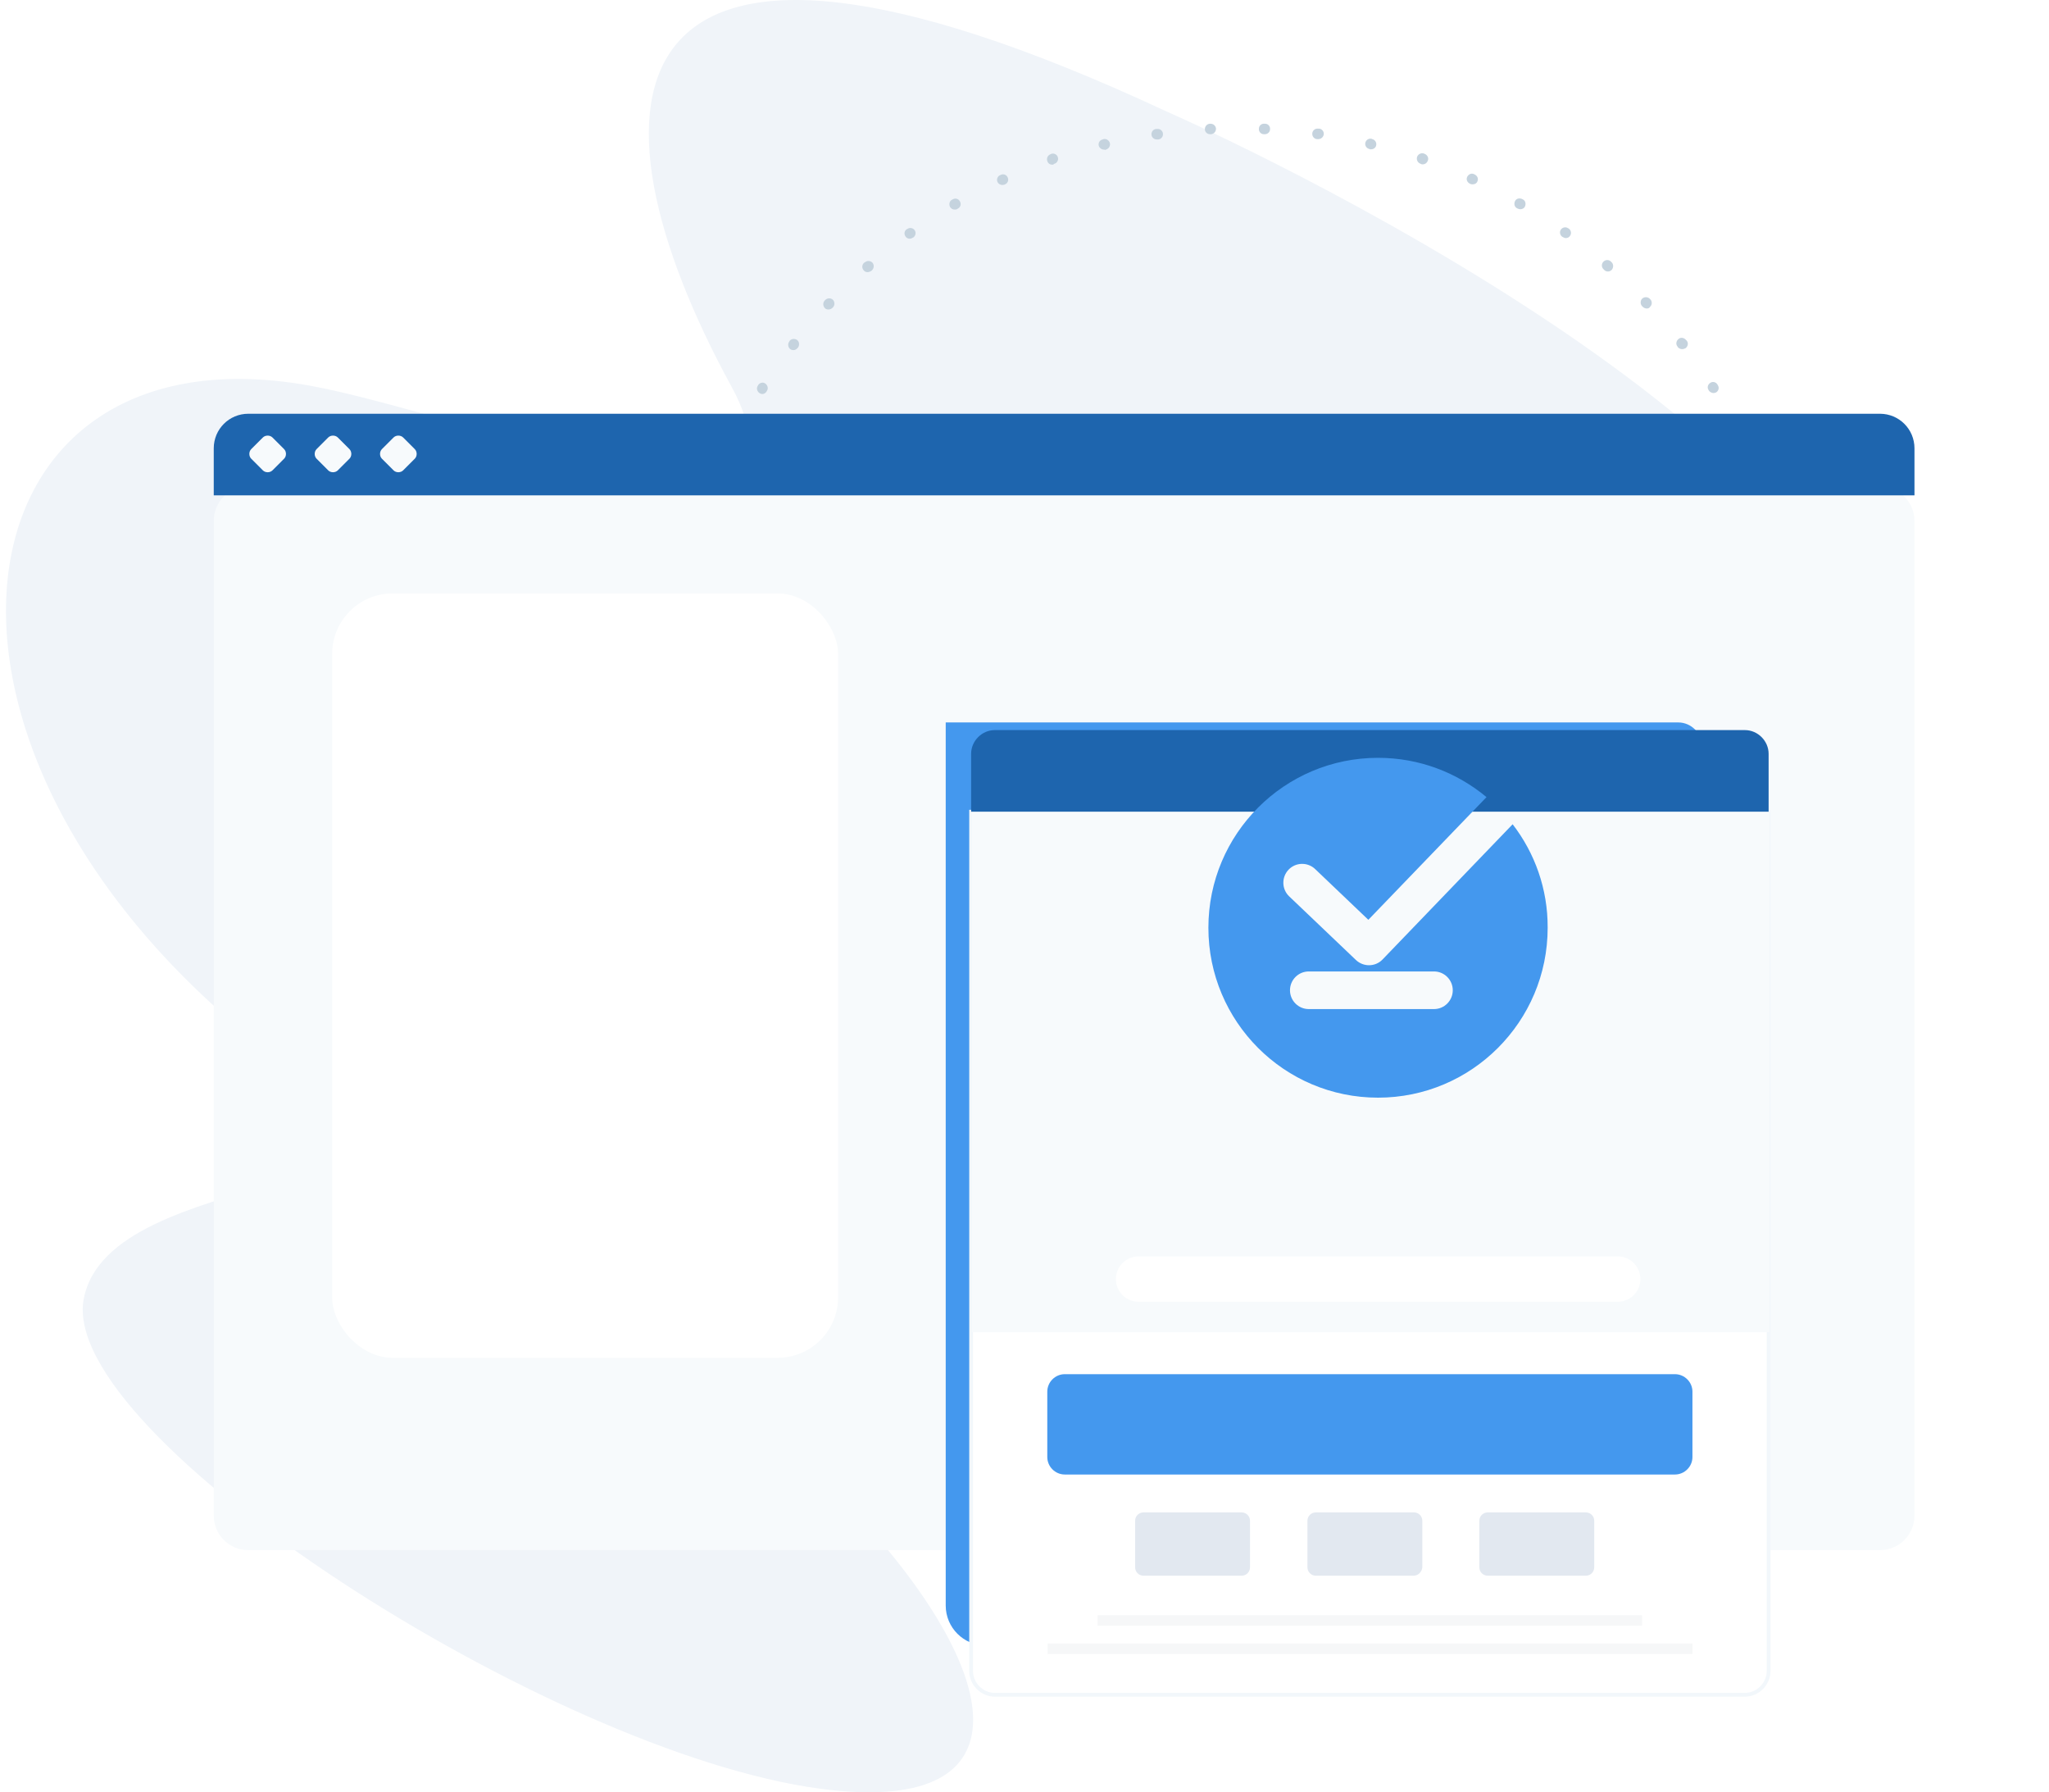 <svg width="271" height="237" viewBox="0 0 271 237" fill="none" xmlns="http://www.w3.org/2000/svg">
<path d="M154.147 14.677C154.147 14.677 248.901 56.042 249.677 96.521C250.452 137 162.292 118.681 189.499 137.295C217.759 156.648 227.179 193.68 202.964 209.291C169.607 230.81 104.165 190.233 113.53 200.476C133.644 222.439 135.528 240.167 108.432 236.523C72.691 231.746 7.638 189.839 11.073 171.766C14.509 153.743 63.548 159.209 39.611 142.121C-16.134 102.332 -8.376 42.205 40.83 50.97C60.556 54.466 109.374 74.263 96.796 51.216C76.127 13.397 79.174 -20.287 154.147 14.677Z" fill="#F0F4F9"/>
<path d="M167.24 167.084C166.85 167.084 166.546 166.781 166.546 166.434C166.546 166.044 166.806 165.741 167.196 165.698H167.283C167.673 165.698 167.976 165.958 168.019 166.348C168.019 166.738 167.759 167.041 167.37 167.084H167.24C167.283 167.084 167.24 167.084 167.24 167.084ZM160.222 167.084H160.092C159.702 167.084 159.399 166.738 159.442 166.348C159.442 165.958 159.789 165.655 160.178 165.698H160.308C160.698 165.698 161.002 166.044 160.958 166.434C160.915 166.781 160.612 167.084 160.222 167.084ZM174.301 166.434C173.954 166.434 173.651 166.174 173.608 165.828C173.564 165.438 173.824 165.091 174.214 165.048H174.301C174.691 165.005 175.037 165.265 175.081 165.655C175.124 166.044 174.864 166.391 174.474 166.434H174.387C174.387 166.434 174.344 166.434 174.301 166.434ZM153.161 166.434C153.117 166.434 153.117 166.434 153.074 166.434H152.987C152.597 166.391 152.338 166.044 152.381 165.655C152.424 165.265 152.771 165.005 153.161 165.048H153.247C153.637 165.091 153.897 165.438 153.854 165.828C153.81 166.174 153.507 166.434 153.161 166.434ZM181.319 165.091C181.015 165.091 180.712 164.875 180.625 164.571C180.539 164.182 180.755 163.835 181.145 163.705L181.275 163.662C181.665 163.575 182.012 163.792 182.098 164.182C182.185 164.571 181.968 164.918 181.579 165.005L181.492 165.048C181.405 165.091 181.362 165.091 181.319 165.091ZM146.186 165.091C146.143 165.091 146.056 165.091 146.013 165.091L145.926 165.048C145.536 164.961 145.32 164.571 145.406 164.225C145.493 163.878 145.883 163.618 146.229 163.705L146.316 163.748C146.706 163.835 146.923 164.225 146.836 164.571C146.793 164.875 146.489 165.091 146.186 165.091ZM188.12 163.098C187.817 163.098 187.557 162.925 187.47 162.622C187.34 162.275 187.557 161.842 187.903 161.755L187.99 161.712C188.336 161.582 188.77 161.755 188.9 162.145C189.03 162.492 188.856 162.925 188.466 163.055L188.38 163.098C188.293 163.098 188.206 163.098 188.12 163.098ZM139.342 163.098C139.255 163.098 139.168 163.098 139.125 163.055L139.038 163.012C138.692 162.882 138.475 162.492 138.605 162.145C138.735 161.799 139.125 161.582 139.471 161.712L139.558 161.755C139.905 161.885 140.121 162.275 139.991 162.665C139.905 162.925 139.645 163.098 139.342 163.098ZM194.748 160.456C194.488 160.456 194.228 160.282 194.098 160.066C193.925 159.719 194.098 159.286 194.445 159.156L194.531 159.113C194.878 158.939 195.311 159.113 195.441 159.459C195.614 159.806 195.441 160.239 195.094 160.369L195.008 160.412C194.921 160.456 194.834 160.456 194.748 160.456ZM132.757 160.456C132.67 160.456 132.54 160.456 132.454 160.412L132.367 160.369C132.02 160.196 131.847 159.806 132.02 159.459C132.194 159.113 132.584 158.939 132.93 159.113L133.017 159.156C133.363 159.329 133.537 159.719 133.363 160.066C133.277 160.282 133.017 160.456 132.757 160.456ZM201.072 157.206C200.813 157.206 200.596 157.076 200.466 156.86C200.249 156.513 200.379 156.08 200.726 155.907L200.813 155.863C201.159 155.69 201.592 155.777 201.766 156.123C201.939 156.47 201.852 156.903 201.506 157.076L201.419 157.12C201.289 157.163 201.159 157.206 201.072 157.206ZM126.432 157.206C126.302 157.206 126.172 157.163 126.086 157.12L125.999 157.076C125.652 156.903 125.566 156.47 125.739 156.123C125.912 155.777 126.346 155.69 126.692 155.863L126.779 155.907C127.125 156.08 127.212 156.513 127.039 156.86C126.909 157.076 126.649 157.206 126.432 157.206ZM207.051 153.351C206.834 153.351 206.617 153.264 206.487 153.047C206.271 152.744 206.358 152.311 206.661 152.094L206.747 152.051C207.051 151.834 207.484 151.878 207.7 152.224C207.917 152.527 207.83 152.961 207.527 153.177L207.441 153.221C207.311 153.307 207.181 153.351 207.051 153.351ZM120.454 153.351C120.324 153.351 120.151 153.307 120.064 153.221L119.978 153.177C119.674 152.961 119.588 152.527 119.804 152.224C120.021 151.921 120.454 151.834 120.757 152.051L120.844 152.094C121.147 152.311 121.234 152.744 121.017 153.047C120.887 153.221 120.671 153.351 120.454 153.351ZM212.639 148.975C212.466 148.975 212.249 148.888 212.119 148.758C211.859 148.455 211.902 148.022 212.162 147.762L212.249 147.675C212.552 147.415 212.985 147.459 213.245 147.762C213.505 148.065 213.462 148.498 213.159 148.758L213.072 148.802C212.942 148.888 212.812 148.975 212.639 148.975ZM114.866 148.932C114.692 148.932 114.563 148.888 114.433 148.758L114.346 148.672C114.043 148.412 114.043 147.978 114.303 147.675C114.563 147.372 114.996 147.372 115.299 147.632L115.386 147.675C115.689 147.935 115.732 148.368 115.472 148.672C115.256 148.845 115.039 148.932 114.866 148.932ZM217.794 144.079C217.621 144.079 217.447 144.036 217.317 143.906C217.058 143.646 217.014 143.213 217.274 142.91L217.361 142.823C217.621 142.563 218.054 142.52 218.357 142.823C218.617 143.083 218.66 143.516 218.357 143.819L218.271 143.906C218.141 143.993 217.967 144.079 217.794 144.079ZM109.711 144.036C109.537 144.036 109.364 143.949 109.191 143.819L109.104 143.733C108.844 143.473 108.844 142.996 109.148 142.736C109.407 142.476 109.884 142.476 110.144 142.78L110.231 142.866C110.49 143.126 110.49 143.603 110.231 143.863C110.057 143.993 109.884 144.036 109.711 144.036ZM222.429 138.707C222.299 138.707 222.126 138.664 221.996 138.577C221.693 138.361 221.649 137.884 221.866 137.581L221.953 137.494C222.213 137.191 222.646 137.147 222.949 137.364C223.252 137.624 223.296 138.057 223.079 138.361L223.036 138.447C222.862 138.62 222.646 138.707 222.429 138.707ZM105.032 138.664C104.816 138.664 104.642 138.577 104.469 138.404L104.382 138.317C104.122 138.014 104.209 137.581 104.512 137.321C104.816 137.061 105.249 137.147 105.509 137.451L105.552 137.537C105.812 137.841 105.725 138.274 105.422 138.534C105.335 138.62 105.205 138.664 105.032 138.664ZM226.588 132.902C226.458 132.902 226.328 132.858 226.198 132.772C225.895 132.555 225.765 132.122 225.981 131.819L226.025 131.732C226.241 131.429 226.675 131.299 226.978 131.515C227.281 131.732 227.411 132.165 227.194 132.468L227.151 132.555C227.021 132.772 226.805 132.902 226.588 132.902ZM100.917 132.902C100.7 132.902 100.484 132.772 100.31 132.598L100.267 132.512C100.05 132.165 100.137 131.775 100.484 131.559C100.83 131.342 101.22 131.429 101.437 131.775L101.48 131.862C101.696 132.165 101.61 132.598 101.263 132.815C101.177 132.858 101.047 132.902 100.917 132.902ZM230.14 126.75C230.01 126.75 229.924 126.706 229.837 126.663C229.49 126.49 229.36 126.057 229.534 125.71L229.577 125.623C229.75 125.277 230.184 125.147 230.53 125.32C230.877 125.493 231.007 125.927 230.833 126.273L230.79 126.36C230.66 126.62 230.4 126.75 230.14 126.75ZM97.321 126.75C97.061 126.75 96.845 126.62 96.715 126.36L96.671 126.273C96.498 125.927 96.628 125.493 96.975 125.32C97.321 125.147 97.754 125.277 97.928 125.623L97.971 125.71C98.144 126.057 98.014 126.49 97.668 126.663C97.538 126.706 97.451 126.75 97.321 126.75ZM233.129 120.294C233.043 120.294 232.956 120.294 232.869 120.251C232.523 120.121 232.35 119.688 232.479 119.341L232.523 119.255C232.653 118.908 233.086 118.735 233.433 118.865C233.779 118.995 233.952 119.428 233.822 119.775L233.779 119.861C233.649 120.121 233.389 120.294 233.129 120.294ZM94.375 120.251C94.115 120.251 93.856 120.078 93.726 119.818L93.682 119.731C93.552 119.385 93.726 118.951 94.072 118.821C94.419 118.691 94.852 118.865 94.982 119.211L95.025 119.298C95.155 119.645 94.982 120.078 94.635 120.208C94.549 120.251 94.462 120.251 94.375 120.251ZM235.469 113.579C235.382 113.579 235.339 113.579 235.252 113.536C234.862 113.406 234.689 113.059 234.775 112.669L234.819 112.583C234.905 112.193 235.339 112.02 235.685 112.106C236.075 112.236 236.248 112.583 236.162 112.973L236.118 113.059C236.032 113.363 235.772 113.579 235.469 113.579ZM92.036 113.536C91.733 113.536 91.473 113.319 91.386 113.016L91.343 112.929C91.213 112.54 91.43 112.193 91.82 112.063C92.209 111.933 92.556 112.15 92.686 112.54L92.729 112.626C92.859 113.016 92.643 113.363 92.253 113.493C92.166 113.536 92.123 113.536 92.036 113.536ZM237.158 106.647C237.115 106.647 237.071 106.647 237.028 106.647C236.638 106.561 236.422 106.214 236.465 105.824V105.738C236.552 105.348 236.898 105.131 237.288 105.174C237.678 105.261 237.894 105.608 237.851 105.998V106.128C237.765 106.431 237.461 106.647 237.158 106.647ZM90.347 106.647C90 106.647 89.74 106.431 89.653 106.084V105.998C89.567 105.608 89.827 105.261 90.217 105.174C90.607 105.088 90.953 105.348 91.04 105.738V105.868C91.126 106.258 90.867 106.604 90.477 106.691C90.433 106.647 90.39 106.647 90.347 106.647ZM238.154 99.629H238.111C237.721 99.586 237.461 99.239 237.461 98.892V98.763C237.505 98.373 237.851 98.113 238.241 98.156C238.631 98.199 238.891 98.546 238.847 98.936V99.022C238.804 99.369 238.501 99.629 238.154 99.629ZM89.35 99.586C89.004 99.586 88.701 99.326 88.657 98.936V98.806C88.614 98.416 88.917 98.069 89.307 98.069C89.697 98.026 90.043 98.329 90.043 98.719V98.806C90.087 99.196 89.784 99.542 89.437 99.586C89.394 99.586 89.35 99.586 89.35 99.586ZM238.501 92.524C238.111 92.524 237.808 92.221 237.808 91.831V91.744V91.701V91.571C237.808 91.181 238.111 90.878 238.501 90.878C238.891 90.878 239.194 91.181 239.194 91.571V91.657V91.701C239.194 91.701 239.194 91.701 239.194 91.744V91.831C239.194 92.221 238.891 92.524 238.501 92.524ZM89.004 92.481C88.614 92.481 88.311 92.177 88.311 91.787V91.701L89.004 91.657H89.697V91.744C89.697 92.177 89.394 92.481 89.004 92.481ZM89.35 85.376C89.307 85.376 89.307 85.376 89.264 85.376C88.874 85.332 88.614 84.986 88.657 84.596V84.509C88.701 84.119 89.047 83.816 89.394 83.859C89.784 83.902 90.043 84.249 90.043 84.596V84.726C90 85.115 89.697 85.376 89.35 85.376ZM238.154 85.246C237.808 85.246 237.505 84.986 237.461 84.596V84.509C237.418 84.119 237.721 83.772 238.068 83.729C238.458 83.686 238.804 83.989 238.847 84.336V84.422C238.891 84.812 238.588 85.159 238.241 85.202C238.198 85.246 238.154 85.246 238.154 85.246ZM90.347 78.357C90.303 78.357 90.26 78.357 90.217 78.357C89.827 78.27 89.61 77.924 89.653 77.534V77.404C89.74 77.014 90.087 76.797 90.477 76.841C90.867 76.927 91.083 77.274 91.04 77.664V77.751C90.953 78.14 90.65 78.357 90.347 78.357ZM237.158 78.227C236.811 78.227 236.552 78.01 236.465 77.664V77.577C236.378 77.187 236.638 76.841 237.028 76.754C237.418 76.667 237.765 76.927 237.851 77.317V77.447C237.938 77.837 237.678 78.184 237.288 78.27C237.245 78.227 237.201 78.227 237.158 78.227ZM91.993 71.425C91.906 71.425 91.863 71.425 91.776 71.382C91.386 71.252 91.213 70.905 91.3 70.515L91.343 70.429C91.43 70.039 91.82 69.822 92.209 69.952C92.599 70.039 92.816 70.429 92.686 70.819L92.643 70.905C92.556 71.252 92.296 71.425 91.993 71.425ZM235.469 71.295C235.165 71.295 234.905 71.079 234.819 70.775L234.775 70.689C234.645 70.299 234.862 69.952 235.252 69.822C235.642 69.692 235.988 69.909 236.118 70.299L236.162 70.385C236.292 70.775 236.075 71.122 235.685 71.252C235.599 71.295 235.512 71.295 235.469 71.295ZM94.289 64.71C94.202 64.71 94.115 64.71 94.029 64.667C93.682 64.537 93.509 64.103 93.639 63.757L93.682 63.67C93.812 63.324 94.245 63.15 94.592 63.28C94.939 63.41 95.112 63.843 94.982 64.19L94.939 64.277C94.852 64.537 94.592 64.71 94.289 64.71ZM233.129 64.58C232.869 64.58 232.609 64.407 232.479 64.147L232.436 64.06C232.306 63.714 232.479 63.28 232.826 63.15C233.173 63.02 233.606 63.194 233.736 63.54L233.779 63.627C233.909 63.974 233.736 64.407 233.389 64.537C233.303 64.58 233.216 64.58 233.129 64.58ZM97.234 58.255C97.148 58.255 97.018 58.211 96.931 58.168C96.585 57.995 96.455 57.562 96.628 57.215L96.671 57.128C96.845 56.782 97.278 56.652 97.624 56.825C97.971 56.998 98.101 57.432 97.928 57.778L97.884 57.865C97.754 58.125 97.494 58.255 97.234 58.255ZM230.184 58.125C229.924 58.125 229.707 57.995 229.577 57.735L229.534 57.648C229.36 57.302 229.49 56.868 229.837 56.695C230.184 56.522 230.617 56.652 230.79 56.998L230.833 57.085C231.007 57.432 230.877 57.865 230.53 58.038C230.4 58.081 230.27 58.125 230.184 58.125ZM100.83 52.103C100.7 52.103 100.57 52.059 100.44 51.973C100.137 51.756 100.007 51.323 100.224 51.02L100.267 50.933C100.484 50.586 100.917 50.5 101.22 50.716C101.523 50.933 101.653 51.366 101.437 51.669L101.393 51.756C101.263 51.973 101.047 52.103 100.83 52.103ZM226.631 51.973C226.415 51.973 226.155 51.843 226.025 51.669L225.981 51.583C225.765 51.28 225.852 50.846 226.198 50.63C226.501 50.413 226.935 50.5 227.151 50.846L227.194 50.933C227.411 51.236 227.324 51.669 226.978 51.886C226.891 51.929 226.761 51.973 226.631 51.973ZM104.945 46.297C104.772 46.297 104.642 46.254 104.512 46.167C104.209 45.907 104.166 45.474 104.382 45.171L104.426 45.084C104.642 44.781 105.119 44.738 105.422 44.954C105.725 45.171 105.769 45.648 105.552 45.951L105.465 46.037C105.335 46.211 105.119 46.297 104.945 46.297ZM222.473 46.167C222.256 46.167 222.083 46.081 221.909 45.907L221.866 45.821C221.606 45.517 221.693 45.084 221.996 44.824C222.299 44.564 222.732 44.651 222.992 44.954L223.079 45.041C223.339 45.344 223.252 45.778 222.949 46.037C222.776 46.124 222.646 46.167 222.473 46.167ZM109.581 40.925C109.407 40.925 109.234 40.882 109.104 40.752C108.844 40.492 108.801 40.059 109.061 39.755L109.148 39.669C109.407 39.409 109.841 39.365 110.144 39.626C110.404 39.885 110.447 40.319 110.187 40.622L110.101 40.709C109.971 40.839 109.754 40.925 109.581 40.925ZM217.794 40.795C217.621 40.795 217.404 40.709 217.274 40.579L217.188 40.492C216.928 40.232 216.928 39.755 217.188 39.495C217.447 39.236 217.924 39.236 218.184 39.495L218.271 39.582C218.53 39.842 218.53 40.319 218.227 40.579C218.141 40.752 217.967 40.795 217.794 40.795ZM114.736 35.986C114.519 35.986 114.346 35.9 114.216 35.726C113.956 35.423 113.999 34.99 114.303 34.73L114.389 34.687C114.692 34.427 115.126 34.47 115.386 34.73C115.646 35.033 115.602 35.466 115.342 35.726L115.256 35.813C115.039 35.943 114.866 35.986 114.736 35.986ZM212.682 35.9C212.509 35.9 212.336 35.856 212.206 35.726L212.119 35.64C211.816 35.38 211.773 34.947 212.032 34.643C212.292 34.34 212.726 34.297 213.029 34.557L213.115 34.643C213.419 34.903 213.419 35.336 213.202 35.64C213.072 35.813 212.856 35.9 212.682 35.9ZM120.324 31.567C120.107 31.567 119.891 31.481 119.761 31.264C119.544 30.961 119.588 30.527 119.934 30.311L120.021 30.267C120.324 30.051 120.757 30.138 120.974 30.441C121.19 30.744 121.104 31.177 120.801 31.394L120.714 31.437C120.584 31.524 120.454 31.567 120.324 31.567ZM207.094 31.481C206.964 31.481 206.834 31.437 206.704 31.351L206.617 31.307C206.314 31.091 206.228 30.657 206.444 30.354C206.661 30.051 207.094 29.964 207.397 30.181L207.484 30.224C207.787 30.441 207.874 30.874 207.657 31.177C207.527 31.394 207.311 31.481 207.094 31.481ZM126.259 27.711C125.999 27.711 125.782 27.581 125.652 27.365C125.479 27.018 125.566 26.585 125.912 26.412L125.999 26.368C126.346 26.152 126.779 26.282 126.952 26.628C127.169 26.975 127.039 27.408 126.692 27.581L126.605 27.625C126.519 27.711 126.389 27.711 126.259 27.711ZM201.072 27.668C200.943 27.668 200.856 27.625 200.726 27.581L200.639 27.538C200.293 27.365 200.206 26.932 200.379 26.585C200.553 26.238 200.986 26.152 201.332 26.325L201.419 26.368C201.766 26.542 201.852 26.975 201.679 27.322C201.592 27.538 201.332 27.668 201.072 27.668ZM132.584 24.462C132.324 24.462 132.064 24.332 131.934 24.072C131.761 23.726 131.934 23.292 132.28 23.162L132.367 23.119C132.714 22.946 133.147 23.119 133.277 23.466C133.45 23.812 133.277 24.245 132.93 24.375L132.844 24.419C132.8 24.419 132.67 24.462 132.584 24.462ZM194.791 24.375C194.704 24.375 194.618 24.375 194.488 24.332L194.401 24.289C194.055 24.116 193.881 23.726 194.055 23.379C194.228 23.032 194.618 22.859 194.964 23.032L195.051 23.076C195.398 23.249 195.571 23.639 195.398 23.986C195.311 24.245 195.051 24.375 194.791 24.375ZM139.168 21.776C138.865 21.776 138.605 21.603 138.518 21.299C138.388 20.953 138.562 20.52 138.952 20.39L139.038 20.346C139.385 20.216 139.818 20.433 139.905 20.78C140.035 21.126 139.818 21.559 139.471 21.646L139.385 21.689C139.342 21.776 139.255 21.776 139.168 21.776ZM188.163 21.733C188.076 21.733 188.033 21.733 187.947 21.689L187.86 21.646C187.513 21.516 187.297 21.126 187.427 20.736C187.557 20.39 187.947 20.173 188.336 20.303L188.423 20.346C188.77 20.476 188.986 20.866 188.856 21.213C188.726 21.559 188.466 21.733 188.163 21.733ZM146.013 19.783C145.71 19.783 145.406 19.567 145.32 19.263C145.233 18.873 145.45 18.527 145.84 18.44L145.926 18.397C146.316 18.31 146.663 18.527 146.793 18.917C146.879 19.307 146.663 19.653 146.273 19.783L146.143 19.826C146.099 19.783 146.056 19.783 146.013 19.783ZM181.362 19.74C181.319 19.74 181.232 19.74 181.189 19.74L181.102 19.697C180.712 19.61 180.495 19.22 180.582 18.873C180.669 18.483 181.059 18.267 181.405 18.354L181.492 18.397C181.882 18.483 182.098 18.873 182.012 19.22C181.968 19.523 181.665 19.74 181.362 19.74ZM152.987 18.44C152.641 18.44 152.338 18.18 152.294 17.834C152.251 17.444 152.511 17.097 152.901 17.054H153.031C153.421 17.01 153.767 17.27 153.81 17.66C153.854 18.05 153.594 18.397 153.204 18.44H153.117C153.074 18.44 153.031 18.44 152.987 18.44ZM174.344 18.397C174.301 18.397 174.257 18.397 174.257 18.397H174.171C173.781 18.354 173.521 18.007 173.564 17.617C173.608 17.227 173.954 16.967 174.344 17.01H174.474C174.864 17.054 175.124 17.4 175.081 17.79C174.994 18.18 174.691 18.397 174.344 18.397ZM160.048 17.747C159.659 17.747 159.355 17.444 159.355 17.097C159.355 16.707 159.615 16.404 160.005 16.361H160.092C160.482 16.361 160.785 16.62 160.828 17.01C160.828 17.4 160.568 17.704 160.178 17.747H160.048C160.092 17.747 160.092 17.747 160.048 17.747ZM167.283 17.747H167.153C166.763 17.747 166.46 17.4 166.503 17.01C166.503 16.62 166.85 16.317 167.24 16.361H167.326C167.716 16.361 168.019 16.707 167.976 17.097C167.976 17.444 167.673 17.747 167.283 17.747Z" fill="#C5D3DE"/>
<path d="M154.243 124.367C153.42 124.367 152.727 125.06 152.727 125.883C152.727 126.793 153.723 127.919 154.113 128.396L154.156 128.439C154.199 128.482 154.2 128.482 154.243 128.482C154.286 128.482 154.329 128.482 154.329 128.439C154.329 128.439 154.329 128.439 154.373 128.396C154.806 127.963 155.759 126.793 155.759 125.883C155.759 125.06 155.066 124.367 154.243 124.367ZM154.893 126.143L154.503 126.533C154.416 126.62 154.329 126.62 154.243 126.62C154.156 126.62 154.07 126.576 153.983 126.533L153.593 126.143C153.463 126.013 153.463 125.753 153.593 125.623L153.983 125.233C154.07 125.147 154.156 125.147 154.243 125.147C154.329 125.147 154.416 125.19 154.503 125.233L154.893 125.623C155.023 125.753 155.023 125.97 154.893 126.143Z" fill="#C5D3DE"/>
<g filter="url(#filter0_dd_1_1964)">
<g filter="url(#filter1_dd_1_1964)">
<path d="M248.639 45.112H32.841C30.308 45.112 28.271 47.149 28.271 49.681V181.209C28.271 183.741 30.308 185.779 32.841 185.779H248.639C251.171 185.779 253.208 183.741 253.208 181.209V49.681C253.208 47.204 251.171 45.112 248.639 45.112Z" fill="#F7FAFC"/>
</g>
<path d="M253.208 49.681C253.208 47.149 251.171 45.112 248.639 45.112H32.841C30.308 45.112 28.271 47.149 28.271 49.681V55.903H253.208V49.681Z" fill="#1E65AE"/>
<path d="M37.575 51.057C37.906 50.727 37.906 50.121 37.575 49.791L36.034 48.249C35.704 47.919 35.098 47.919 34.768 48.249L33.226 49.791C32.896 50.121 32.896 50.727 33.226 51.057L34.768 52.599C35.098 52.929 35.704 52.929 36.034 52.599L37.575 51.057Z" fill="#F7FAFC"/>
<path d="M46.218 51.057C46.548 50.727 46.548 50.121 46.218 49.791L44.676 48.249C44.346 47.919 43.741 47.919 43.41 48.249L41.869 49.791C41.539 50.121 41.539 50.727 41.869 51.057L43.41 52.599C43.741 52.929 44.346 52.929 44.676 52.599L46.218 51.057Z" fill="#F7FAFC"/>
<path d="M54.86 51.057C55.191 50.727 55.191 50.121 54.86 49.791L53.319 48.249C52.989 47.919 52.383 47.919 52.053 48.249L50.511 49.791C50.181 50.121 50.181 50.727 50.511 51.057L52.053 52.599C52.383 52.929 52.989 52.929 53.319 52.599L54.86 51.057Z" fill="#F7FAFC"/>
</g>
<g filter="url(#filter2_dd_1_1964)">
<path d="M225.107 102.227V89.069C225.107 87.362 223.676 85.931 221.969 85.931H125.08V91.216V91.381V160.145V202.703C125.08 205.621 127.447 207.989 130.365 207.989H225.162V165.706V102.227H225.107Z" fill="#4498EE"/>
<g filter="url(#filter3_dd_1_1964)">
<path d="M233.916 88.132V201.767C233.916 203.473 232.485 204.905 230.778 204.905H131.577C129.871 204.905 128.44 203.473 128.44 201.767V88.132H233.916Z" fill="white" stroke="#F2F7FB" stroke-width="0.5" stroke-miterlimit="10"/>
<path d="M234.018 88.201H128.541V156.965H234.018V88.201Z" fill="#F7FAFC"/>
<path d="M233.916 80.48C233.916 78.773 232.485 77.342 230.778 77.342H131.577C129.871 77.342 128.44 78.773 128.44 80.48V88.133H233.916V80.48Z" fill="#1E65AE"/>
<path d="M221.53 162.512H140.826C139.56 162.512 138.514 163.558 138.514 164.824V173.468C138.514 174.734 139.56 175.78 140.826 175.78H221.53C222.796 175.78 223.842 174.734 223.842 173.468V164.824C223.842 163.558 222.796 162.512 221.53 162.512Z" fill="#4498EE"/>
<path d="M164.224 189.159H151.232C150.626 189.159 150.131 188.664 150.131 188.058V181.892C150.131 181.287 150.626 180.791 151.232 180.791H164.224C164.829 180.791 165.325 181.287 165.325 181.892V188.058C165.325 188.664 164.829 189.159 164.224 189.159Z" fill="#E2E8F0"/>
<path d="M186.96 189.159H174.023C173.417 189.159 172.922 188.664 172.922 188.058V181.892C172.922 181.287 173.417 180.791 174.023 180.791H187.015C187.62 180.791 188.116 181.287 188.116 181.892V188.058C188.061 188.664 187.565 189.159 186.96 189.159Z" fill="#E2E8F0"/>
<path d="M209.751 189.159H196.759C196.154 189.159 195.658 188.664 195.658 188.058V181.892C195.658 181.287 196.154 180.791 196.759 180.791H209.751C210.357 180.791 210.852 181.287 210.852 181.892V188.058C210.852 188.664 210.357 189.159 209.751 189.159Z" fill="#E2E8F0"/>
<g opacity="0.5">
<g opacity="0.5">
<g opacity="0.5">
<path opacity="0.5" d="M223.842 198.134H138.568V199.51H223.842V198.134Z" fill="#677784"/>
</g>
</g>
</g>
<g opacity="0.5">
<g opacity="0.5">
<g opacity="0.5">
<path opacity="0.5" d="M217.18 194.39H145.174V195.767H217.18V194.39Z" fill="#677784"/>
</g>
</g>
</g>
</g>
</g>
<path d="M200.061 108.995L182.853 126.877C181.908 127.862 180.343 127.888 179.346 126.955L170.509 118.532C169.513 117.586 169.474 116.005 170.419 115.007C171.363 114.01 172.942 113.971 173.938 114.917L180.977 121.629L196.606 105.405C192.712 102.166 187.718 100.209 182.258 100.209C169.875 100.209 159.822 110.265 159.822 122.679C159.822 135.093 169.863 145.148 182.258 145.148C194.64 145.148 204.693 135.093 204.693 122.679C204.719 117.534 202.985 112.792 200.061 108.995ZM189.658 133.434H173.097C171.726 133.434 170.613 132.32 170.613 130.946C170.613 129.573 171.726 128.458 173.097 128.458H189.658C191.03 128.458 192.143 129.573 192.143 130.946C192.143 132.32 191.03 133.434 189.658 133.434Z" fill="#4498EE"/>
<path d="M150.588 169.135H213.958" stroke="white" stroke-width="6" stroke-linecap="round"/>
<g filter="url(#filter4_dd_1_1964)">
<rect x="43.93" y="68.871" width="66.912" height="101.079" rx="8" fill="white"/>
</g>
<defs>
<filter id="filter0_dd_1_1964" x="11.271" y="36.112" width="258.936" height="174.667" filterUnits="userSpaceOnUse" color-interpolation-filters="sRGB">
<feFlood flood-opacity="0" result="BackgroundImageFix"/>
<feColorMatrix in="SourceAlpha" type="matrix" values="0 0 0 0 0 0 0 0 0 0 0 0 0 0 0 0 0 0 127 0" result="hardAlpha"/>
<feOffset dy="1.6"/>
<feGaussianBlur stdDeviation="1.381"/>
<feColorMatrix type="matrix" values="0 0 0 0 0.416 0 0 0 0 0.655 0 0 0 0 0.773 0 0 0 0.075 0"/>
<feBlend mode="normal" in2="BackgroundImageFix" result="effect1_dropShadow_1_1964"/>
<feColorMatrix in="SourceAlpha" type="matrix" values="0 0 0 0 0 0 0 0 0 0 0 0 0 0 0 0 0 0 127 0" result="hardAlpha"/>
<feOffset dy="8"/>
<feGaussianBlur stdDeviation="8.5"/>
<feColorMatrix type="matrix" values="0 0 0 0 0.416 0 0 0 0 0.655 0 0 0 0 0.773 0 0 0 0.15 0"/>
<feBlend mode="normal" in2="effect1_dropShadow_1_1964" result="effect2_dropShadow_1_1964"/>
<feBlend mode="normal" in="SourceGraphic" in2="effect2_dropShadow_1_1964" result="shape"/>
</filter>
<filter id="filter1_dd_1_1964" x="11.271" y="36.112" width="258.936" height="174.667" filterUnits="userSpaceOnUse" color-interpolation-filters="sRGB">
<feFlood flood-opacity="0" result="BackgroundImageFix"/>
<feColorMatrix in="SourceAlpha" type="matrix" values="0 0 0 0 0 0 0 0 0 0 0 0 0 0 0 0 0 0 127 0" result="hardAlpha"/>
<feOffset dy="1.6"/>
<feGaussianBlur stdDeviation="1.381"/>
<feColorMatrix type="matrix" values="0 0 0 0 0.416 0 0 0 0 0.655 0 0 0 0 0.773 0 0 0 0.075 0"/>
<feBlend mode="normal" in2="BackgroundImageFix" result="effect1_dropShadow_1_1964"/>
<feColorMatrix in="SourceAlpha" type="matrix" values="0 0 0 0 0 0 0 0 0 0 0 0 0 0 0 0 0 0 127 0" result="hardAlpha"/>
<feOffset dy="8"/>
<feGaussianBlur stdDeviation="8.5"/>
<feColorMatrix type="matrix" values="0 0 0 0 0.416 0 0 0 0 0.655 0 0 0 0 0.773 0 0 0 0.15 0"/>
<feBlend mode="normal" in2="effect1_dropShadow_1_1964" result="effect2_dropShadow_1_1964"/>
<feBlend mode="normal" in="SourceGraphic" in2="effect2_dropShadow_1_1964" result="shape"/>
</filter>
<filter id="filter2_dd_1_1964" x="108.08" y="68.342" width="143.086" height="164.647" filterUnits="userSpaceOnUse" color-interpolation-filters="sRGB">
<feFlood flood-opacity="0" result="BackgroundImageFix"/>
<feColorMatrix in="SourceAlpha" type="matrix" values="0 0 0 0 0 0 0 0 0 0 0 0 0 0 0 0 0 0 127 0" result="hardAlpha"/>
<feOffset dy="1.6"/>
<feGaussianBlur stdDeviation="1.381"/>
<feColorMatrix type="matrix" values="0 0 0 0 0.416 0 0 0 0 0.655 0 0 0 0 0.773 0 0 0 0.075 0"/>
<feBlend mode="normal" in2="BackgroundImageFix" result="effect1_dropShadow_1_1964"/>
<feColorMatrix in="SourceAlpha" type="matrix" values="0 0 0 0 0 0 0 0 0 0 0 0 0 0 0 0 0 0 127 0" result="hardAlpha"/>
<feOffset dy="8"/>
<feGaussianBlur stdDeviation="8.5"/>
<feColorMatrix type="matrix" values="0 0 0 0 0.416 0 0 0 0 0.655 0 0 0 0 0.773 0 0 0 0.15 0"/>
<feBlend mode="normal" in2="effect1_dropShadow_1_1964" result="effect2_dropShadow_1_1964"/>
<feBlend mode="normal" in="SourceGraphic" in2="effect2_dropShadow_1_1964" result="shape"/>
</filter>
<filter id="filter3_dd_1_1964" x="111.19" y="68.342" width="139.977" height="161.813" filterUnits="userSpaceOnUse" color-interpolation-filters="sRGB">
<feFlood flood-opacity="0" result="BackgroundImageFix"/>
<feColorMatrix in="SourceAlpha" type="matrix" values="0 0 0 0 0 0 0 0 0 0 0 0 0 0 0 0 0 0 127 0" result="hardAlpha"/>
<feOffset dy="1.6"/>
<feGaussianBlur stdDeviation="1.381"/>
<feColorMatrix type="matrix" values="0 0 0 0 0.416 0 0 0 0 0.655 0 0 0 0 0.773 0 0 0 0.075 0"/>
<feBlend mode="normal" in2="BackgroundImageFix" result="effect1_dropShadow_1_1964"/>
<feColorMatrix in="SourceAlpha" type="matrix" values="0 0 0 0 0 0 0 0 0 0 0 0 0 0 0 0 0 0 127 0" result="hardAlpha"/>
<feOffset dy="8"/>
<feGaussianBlur stdDeviation="8.5"/>
<feColorMatrix type="matrix" values="0 0 0 0 0.416 0 0 0 0 0.655 0 0 0 0 0.773 0 0 0 0.15 0"/>
<feBlend mode="normal" in2="effect1_dropShadow_1_1964" result="effect2_dropShadow_1_1964"/>
<feBlend mode="normal" in="SourceGraphic" in2="effect2_dropShadow_1_1964" result="shape"/>
</filter>
<filter id="filter4_dd_1_1964" x="26.93" y="59.871" width="100.911" height="135.079" filterUnits="userSpaceOnUse" color-interpolation-filters="sRGB">
<feFlood flood-opacity="0" result="BackgroundImageFix"/>
<feColorMatrix in="SourceAlpha" type="matrix" values="0 0 0 0 0 0 0 0 0 0 0 0 0 0 0 0 0 0 127 0" result="hardAlpha"/>
<feOffset dy="1.6"/>
<feGaussianBlur stdDeviation="1.381"/>
<feColorMatrix type="matrix" values="0 0 0 0 0.416 0 0 0 0 0.655 0 0 0 0 0.773 0 0 0 0.075 0"/>
<feBlend mode="normal" in2="BackgroundImageFix" result="effect1_dropShadow_1_1964"/>
<feColorMatrix in="SourceAlpha" type="matrix" values="0 0 0 0 0 0 0 0 0 0 0 0 0 0 0 0 0 0 127 0" result="hardAlpha"/>
<feOffset dy="8"/>
<feGaussianBlur stdDeviation="8.5"/>
<feColorMatrix type="matrix" values="0 0 0 0 0.416 0 0 0 0 0.655 0 0 0 0 0.773 0 0 0 0.15 0"/>
<feBlend mode="normal" in2="effect1_dropShadow_1_1964" result="effect2_dropShadow_1_1964"/>
<feBlend mode="normal" in="SourceGraphic" in2="effect2_dropShadow_1_1964" result="shape"/>
</filter>
</defs>
</svg>
